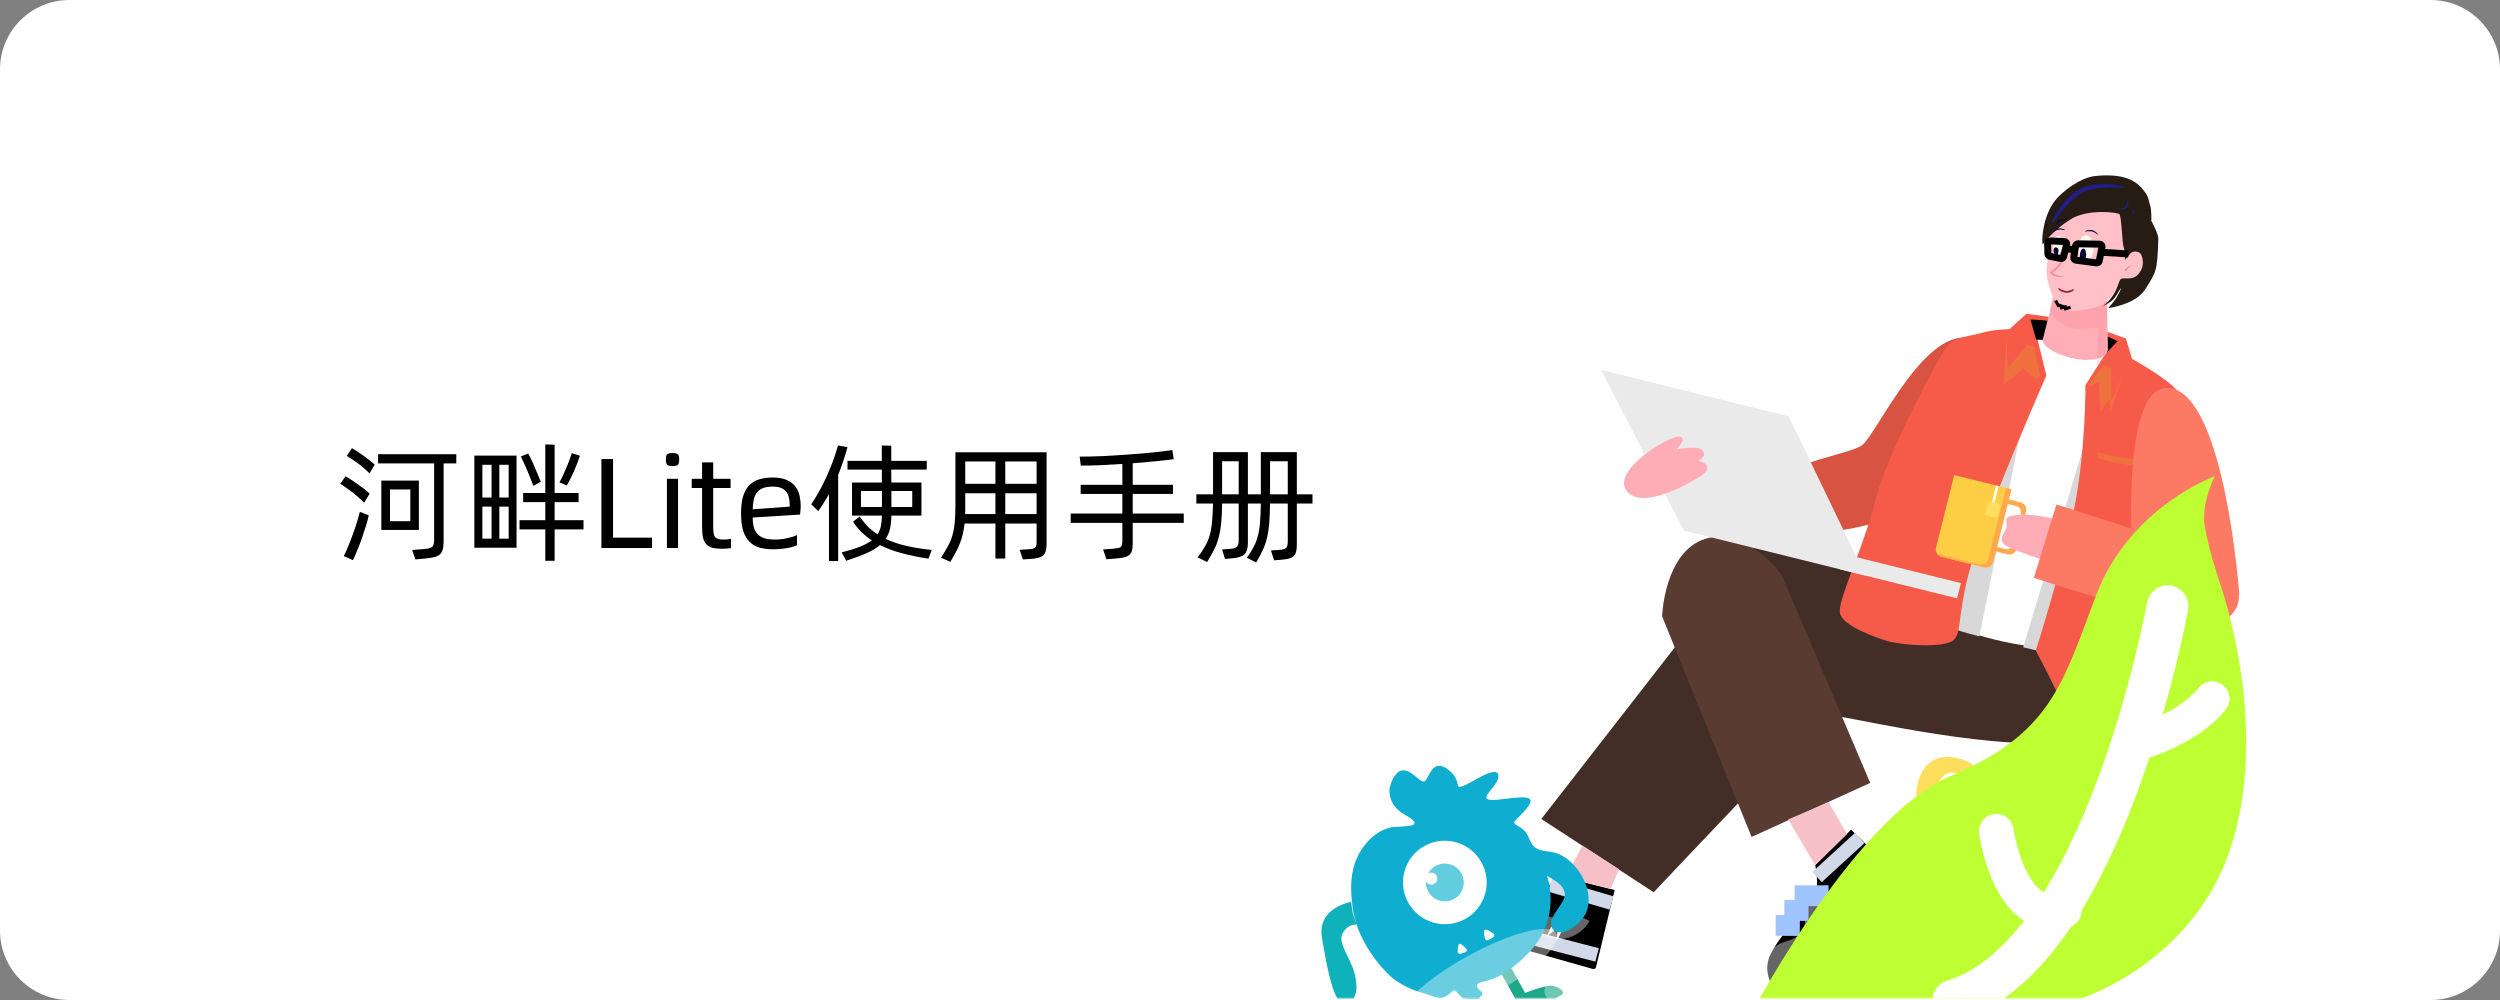 <svg width="360" height="144" viewBox="0 0 360 144" fill="none" xmlns="http://www.w3.org/2000/svg">
<rect x="0" y="0" width="360" height="144" fill="#808080" stroke="none"/>
<path d="M350 0H10C4.477 0 0 4.477 0 10V134C0 139.523 4.477 144 10 144H350C355.523 144 360 139.523 360 134V10C360 4.477 355.523 0 350 0Z" fill="white"/>
<mask id="mask0_0_1" style="mask-type:alpha" maskUnits="userSpaceOnUse" x="0" y="0" width="360" height="144">
<path d="M350 0H10C4.477 0 0 4.477 0 10V134C0 139.523 4.477 144 10 144H350C355.523 144 360 139.523 360 134V10C360 4.477 355.523 0 350 0Z" fill="white"/>
</mask>
<g mask="url(#mask0_0_1)">
<path d="M50.678 64.535C50.902 64.658 51.163 64.818 51.461 65.015C51.76 65.212 52.064 65.421 52.375 65.643C52.686 65.864 52.978 66.086 53.251 66.307C53.537 66.529 53.773 66.726 53.96 66.898L53.214 68.172C53.028 67.975 52.791 67.753 52.505 67.507C52.232 67.261 51.94 67.021 51.629 66.787C51.318 66.553 51.014 66.338 50.715 66.141C50.417 65.944 50.156 65.784 49.932 65.661L50.678 64.535ZM65.707 66.732H63.88V77.991C63.88 78.459 63.836 78.84 63.749 79.136C63.674 79.431 63.538 79.665 63.339 79.837C63.14 80.022 62.866 80.151 62.518 80.225C62.183 80.311 61.754 80.379 61.232 80.428L59.815 80.557L59.349 79.191L60.877 79.08C61.213 79.056 61.487 79.019 61.698 78.97C61.922 78.933 62.09 78.865 62.201 78.767C62.326 78.668 62.406 78.533 62.444 78.361C62.493 78.176 62.518 77.924 62.518 77.604V66.732H54.445V65.403H65.707V66.732ZM49.764 68.578C50.001 68.713 50.274 68.885 50.585 69.094C50.908 69.304 51.231 69.525 51.554 69.759C51.878 69.981 52.188 70.208 52.487 70.442C52.785 70.676 53.034 70.891 53.233 71.088L52.431 72.398C52.219 72.165 51.965 71.919 51.666 71.66C51.38 71.402 51.076 71.15 50.753 70.903C50.442 70.657 50.131 70.43 49.82 70.22C49.51 69.999 49.236 69.814 49 69.667L49.764 68.578ZM60.318 76.312H54.911V69.205H60.318V76.312ZM59.087 70.479H56.16V75.056H59.087V70.479ZM52.599 74.004L53.102 74.207C53.015 74.638 52.878 75.149 52.692 75.739C52.518 76.318 52.325 76.908 52.114 77.511C51.903 78.114 51.679 78.693 51.443 79.246C51.219 79.812 51.014 80.286 50.827 80.668L49.503 80.077C49.69 79.72 49.895 79.265 50.119 78.711C50.355 78.157 50.579 77.585 50.79 76.995C51.014 76.392 51.213 75.801 51.387 75.223C51.573 74.632 51.716 74.127 51.816 73.709L52.599 74.004Z" fill="black"/>
<path d="M84.024 76.238H79.866V80.76H78.523V76.238H74.813V74.909H78.523V72.306H75.335V70.996H78.523V64L79.866 64.037V70.996H83.316V72.306H79.866V74.909H84.024V76.238ZM83.502 65.624C83.415 65.907 83.297 66.246 83.148 66.639C82.999 67.033 82.837 67.433 82.663 67.839C82.489 68.233 82.309 68.615 82.122 68.984C81.936 69.353 81.768 69.66 81.619 69.907L80.556 69.464C80.693 69.23 80.848 68.928 81.022 68.559C81.196 68.19 81.364 67.808 81.525 67.415C81.7 67.021 81.855 66.633 81.992 66.252C82.141 65.87 82.259 65.538 82.346 65.255L83.502 65.624ZM76.79 69.962C76.69 69.654 76.559 69.304 76.398 68.91C76.249 68.516 76.087 68.122 75.913 67.729C75.751 67.323 75.584 66.947 75.41 66.603C75.248 66.246 75.111 65.957 74.999 65.735L76.062 65.292C76.187 65.514 76.329 65.803 76.491 66.16C76.665 66.504 76.833 66.873 76.995 67.267C77.169 67.649 77.33 68.03 77.479 68.412C77.641 68.781 77.772 69.101 77.871 69.371L76.79 69.962ZM68.306 65.606H74.384V78.877H68.306V65.606ZM69.462 66.935V71.642H70.785V66.935H69.462ZM73.247 66.935H71.904V71.642H73.247V66.935ZM69.462 77.567H70.785V72.952H69.462V77.567ZM73.247 77.567V72.952H71.904V77.567H73.247Z" fill="black"/>
<path d="M93.895 77.419V78.914H86.604V66.104H88.282V77.419H93.895Z" fill="black"/>
<path d="M96.856 67.119C96.496 67.119 96.241 67.064 96.092 66.953C95.955 66.843 95.887 66.584 95.887 66.178C95.887 65.76 95.955 65.501 96.092 65.403C96.241 65.292 96.496 65.237 96.856 65.237C97.192 65.237 97.434 65.292 97.584 65.403C97.733 65.501 97.807 65.76 97.807 66.178C97.807 66.584 97.733 66.843 97.584 66.953C97.434 67.064 97.192 67.119 96.856 67.119ZM96.036 68.947H97.64V78.914H96.036V68.947Z" fill="black"/>
<path d="M104.158 77.696C104.382 77.696 104.574 77.69 104.736 77.677C104.91 77.653 105.084 77.622 105.258 77.585V78.933C105.059 78.957 104.873 78.976 104.699 78.988C104.525 79.013 104.332 79.025 104.121 79.025C103.561 79.025 103.089 78.988 102.703 78.914C102.331 78.828 102.02 78.668 101.771 78.434C101.535 78.201 101.361 77.881 101.249 77.475C101.15 77.056 101.1 76.521 101.1 75.869V70.276H99.608V68.947H101.1V66.584H102.703V68.947H105.202V70.276H102.703V75.776C102.703 76.17 102.722 76.49 102.759 76.736C102.797 76.982 102.865 77.179 102.964 77.327C103.076 77.462 103.226 77.561 103.412 77.622C103.598 77.671 103.847 77.696 104.158 77.696Z" fill="black"/>
<path d="M115.306 72.934C115.306 73.069 115.294 73.241 115.269 73.451C115.257 73.647 115.238 73.863 115.213 74.097L108.389 74.521C108.389 75.063 108.445 75.536 108.557 75.942C108.669 76.336 108.849 76.662 109.097 76.921C109.346 77.179 109.675 77.376 110.086 77.511C110.496 77.635 111.005 77.696 111.615 77.696C112.174 77.696 112.74 77.635 113.311 77.511C113.896 77.388 114.38 77.234 114.766 77.05V78.508C114.617 78.582 114.424 78.656 114.188 78.73C113.952 78.803 113.684 78.865 113.386 78.914C113.088 78.976 112.764 79.019 112.416 79.043C112.081 79.08 111.733 79.099 111.372 79.099C110.626 79.099 109.961 79.019 109.377 78.859C108.805 78.687 108.32 78.403 107.923 78.01C107.525 77.604 107.22 77.075 107.009 76.422C106.81 75.758 106.711 74.927 106.711 73.93C106.711 72.934 106.81 72.109 107.009 71.457C107.22 70.793 107.519 70.263 107.904 69.87C108.302 69.464 108.78 69.181 109.34 69.021C109.912 68.848 110.558 68.762 111.279 68.762C112.137 68.762 112.827 68.891 113.349 69.15C113.883 69.396 114.293 69.722 114.579 70.128C114.865 70.522 115.058 70.971 115.157 71.476C115.257 71.968 115.306 72.454 115.306 72.934ZM113.722 72.952C113.722 72.571 113.697 72.208 113.647 71.863C113.597 71.506 113.485 71.199 113.311 70.94C113.15 70.67 112.907 70.46 112.584 70.313C112.261 70.153 111.826 70.073 111.279 70.073C110.695 70.073 110.216 70.147 109.843 70.294C109.483 70.442 109.197 70.657 108.986 70.94C108.774 71.223 108.625 71.568 108.538 71.974C108.451 72.38 108.401 72.835 108.389 73.34L113.722 72.952Z" fill="black"/>
<path d="M122.04 64.388C121.841 65.126 121.63 65.821 121.406 66.473C121.182 67.126 120.946 67.766 120.698 68.393V80.797H119.374V71.143C119.137 71.574 118.889 71.992 118.628 72.398C118.379 72.805 118.112 73.204 117.826 73.598L116.819 72.62C117.167 72.115 117.521 71.537 117.882 70.885C118.255 70.233 118.609 69.544 118.945 68.818C119.28 68.079 119.597 67.316 119.896 66.529C120.194 65.741 120.455 64.948 120.679 64.148L122.04 64.388ZM133.694 80.446C132.314 80.237 131.046 79.979 129.89 79.671C128.734 79.363 127.677 78.97 126.72 78.49C126.223 78.92 125.577 79.308 124.781 79.653C123.998 80.009 123.022 80.372 121.854 80.742L121.201 79.542C122.258 79.271 123.134 79 123.83 78.73C124.539 78.447 125.11 78.139 125.545 77.807C124.999 77.45 124.501 77.056 124.054 76.625C123.606 76.182 123.202 75.684 122.842 75.13L123.793 74.374C124.141 74.89 124.52 75.364 124.93 75.795C125.353 76.213 125.831 76.595 126.366 76.939C126.602 76.582 126.764 76.182 126.851 75.739C126.938 75.296 126.987 74.798 127 74.244H122.693V69.482H127C127 69.162 126.994 68.848 126.981 68.541C126.981 68.233 126.981 67.925 126.981 67.618H122.04V66.363H126.981V64.148L128.342 64.185V66.363H133.451V67.618H128.342C128.342 67.925 128.342 68.233 128.342 68.541C128.355 68.848 128.361 69.162 128.361 69.482H132.687V74.244H128.361C128.349 74.97 128.28 75.604 128.156 76.145C128.032 76.687 127.826 77.173 127.541 77.604C128.373 77.998 129.331 78.324 130.412 78.582C131.494 78.84 132.749 79.043 134.179 79.191L133.694 80.446ZM123.979 73.008H127V70.7H123.979V73.008ZM128.361 70.7V73.008H131.363V70.7H128.361Z" fill="black"/>
<path d="M150.706 65.126V78.416C150.706 78.81 150.662 79.136 150.575 79.394C150.501 79.653 150.37 79.856 150.184 80.003C150.01 80.151 149.774 80.262 149.475 80.335C149.189 80.409 148.841 80.459 148.431 80.483L147.294 80.557L146.827 79.173L147.965 79.099C148.251 79.087 148.481 79.062 148.655 79.025C148.829 78.988 148.959 78.933 149.046 78.859C149.146 78.773 149.208 78.662 149.233 78.527C149.258 78.379 149.27 78.188 149.27 77.954V75.389H144.758V80.428H143.341V75.389H138.903C138.841 75.93 138.754 76.435 138.642 76.902C138.542 77.358 138.406 77.801 138.232 78.231C138.07 78.662 137.871 79.093 137.635 79.523C137.411 79.966 137.144 80.428 136.833 80.908L135.509 80.299C135.92 79.671 136.255 79.111 136.516 78.619C136.79 78.127 137.001 77.61 137.15 77.068C137.312 76.515 137.424 75.893 137.486 75.204C137.548 74.503 137.579 73.641 137.579 72.62V65.126H150.706ZM138.996 66.455V69.667H143.341V66.455H138.996ZM149.27 66.455H144.758V69.667H149.27V66.455ZM143.341 74.023V71.033H138.996V73.118C138.996 73.278 138.996 73.432 138.996 73.58C138.996 73.728 138.99 73.875 138.978 74.023H143.341ZM149.27 74.023V71.033H144.758V74.023H149.27Z" fill="black"/>
<path d="M170.459 75.296H163.112V78.268C163.112 78.699 163.075 79.043 163.001 79.302C162.926 79.56 162.795 79.763 162.609 79.911C162.423 80.071 162.168 80.188 161.844 80.262C161.534 80.335 161.136 80.391 160.651 80.428L159.327 80.538L158.842 79.117L160.185 79.025C160.496 79 160.744 78.97 160.931 78.933C161.117 78.908 161.26 78.859 161.36 78.785C161.459 78.699 161.528 78.582 161.565 78.434C161.602 78.274 161.621 78.059 161.621 77.788V75.296H154.181V73.949H161.621V71.125H155.617V69.814H161.621V66.806C160.527 66.879 159.464 66.941 158.432 66.99C157.401 67.027 156.468 67.046 155.635 67.046L155.468 65.754C156.462 65.754 157.562 65.729 158.768 65.68C159.986 65.618 161.198 65.544 162.404 65.458C163.622 65.372 164.791 65.274 165.909 65.163C167.028 65.052 167.998 64.935 168.818 64.812L169.023 66.123C168.203 66.233 167.283 66.338 166.264 66.436C165.257 66.535 164.206 66.627 163.112 66.713V69.814H168.911V71.125H163.112V73.949H170.459V75.296Z" fill="black"/>
<path d="M189 72.509H186.744V78.471C186.744 78.877 186.707 79.21 186.632 79.468C186.57 79.726 186.452 79.936 186.278 80.096C186.104 80.255 185.861 80.372 185.55 80.446C185.252 80.52 184.867 80.576 184.394 80.612L183.462 80.686L183.015 79.265L184.115 79.191C184.401 79.179 184.631 79.148 184.805 79.099C184.979 79.05 185.109 78.982 185.196 78.896C185.296 78.797 185.358 78.674 185.383 78.527C185.42 78.367 185.439 78.17 185.439 77.936V72.509H182.884C182.872 73.604 182.834 74.546 182.772 75.333C182.71 76.109 182.604 76.81 182.455 77.438C182.306 78.065 182.101 78.656 181.84 79.21C181.591 79.763 181.274 80.36 180.889 81L179.546 80.317C179.957 79.739 180.292 79.203 180.553 78.711C180.814 78.207 181.013 77.671 181.15 77.105C181.299 76.527 181.399 75.875 181.448 75.149C181.511 74.423 181.548 73.543 181.56 72.509H179.696V78.176C179.696 78.57 179.652 78.902 179.565 79.173C179.491 79.443 179.36 79.665 179.174 79.837C178.987 80.009 178.739 80.139 178.428 80.225C178.129 80.323 177.75 80.385 177.29 80.409L176.395 80.483L175.985 79.117L177.029 79.043C177.564 79.019 177.918 78.92 178.092 78.748C178.279 78.576 178.372 78.274 178.372 77.844V72.509H175.985C175.973 73.604 175.929 74.54 175.855 75.315C175.78 76.09 175.656 76.791 175.482 77.419C175.32 78.034 175.103 78.613 174.829 79.154C174.568 79.696 174.232 80.286 173.822 80.926L172.461 80.262C172.896 79.696 173.25 79.166 173.524 78.674C173.81 78.182 174.034 77.653 174.195 77.087C174.357 76.521 174.469 75.875 174.531 75.149C174.605 74.423 174.655 73.543 174.68 72.509H172.275V71.18H174.68V71.143V65.108H179.696V71.18H181.56V71.143V65.108H186.744V71.18H189V72.509ZM178.372 71.18V66.418H175.985V71.18H178.372ZM185.439 71.18V66.418H182.884V71.18H185.439Z" fill="black"/>
<g clip-path="url(#clip0_0_1)">
<path d="M266.558 119.469L261.394 124.582C261.394 124.582 261.804 126.452 261.584 127.993C261.364 129.534 255.961 134.809 254.784 137.805C253.831 140.232 255.416 142.526 256.052 143.31C256.183 143.472 256.422 143.48 256.574 143.338L273.889 127.193C273.899 127.184 273.907 127.175 273.916 127.165C273.924 127.156 273.932 127.146 273.939 127.135C273.947 127.125 273.954 127.114 273.96 127.103C273.966 127.092 273.972 127.081 273.977 127.07C273.982 127.058 273.987 127.046 273.99 127.034C273.994 127.022 273.998 127.01 274 126.998C274.003 126.985 274.005 126.973 274.007 126.96C274.008 126.948 274.009 126.935 274.009 126.922C274.009 126.91 274.009 126.897 274.008 126.884C274.006 126.872 274.005 126.859 274.002 126.847C274 126.834 273.997 126.822 273.993 126.81C273.99 126.798 273.985 126.786 273.981 126.774C273.976 126.763 273.97 126.751 273.964 126.74C273.958 126.729 273.952 126.718 273.945 126.708C273.938 126.697 273.93 126.687 273.922 126.677C273.914 126.667 273.905 126.658 273.896 126.649L266.558 119.469Z" fill="black"/>
<path d="M267.794 120.674L261.657 126.295" stroke="#D1D8E7" stroke-width="2"/>
<path d="M272.637 125.753L255.397 142.546" stroke="#D1D8E7" stroke-width="2"/>
<path d="M267.19 125.039C267.19 125.039 268.395 126.924 266.638 128.93C264.88 130.937 262.876 130.026 261.822 131.168C260.768 132.31 262.205 133.161 260.397 135.297C258.589 137.434 257.003 136.512 255.907 138.156C254.811 139.799 256.287 141.558 256.287 141.558" stroke="white" stroke-opacity="0.397" stroke-width="3"/>
<path d="M263.311 128.981C263.311 128.981 258.433 128.996 258.433 128.996" stroke="#A0C4FF" stroke-width="3"/>
<path d="M260.424 131.11L256.944 131.088" stroke="#A0C4FF" stroke-width="3"/>
<path d="M259.175 133.275L255.696 133.253" stroke="#A0C4FF" stroke-width="3"/>
<path d="M232.513 128.159L224.688 126.197C224.688 126.197 223.136 127.656 221.54 128.329C219.943 129.003 211.827 126.908 208.295 127.508C205.399 128.001 204.116 130.879 203.748 131.898C203.678 132.093 203.793 132.301 203.994 132.358L229.361 139.532C229.373 139.535 229.385 139.538 229.398 139.54C229.41 139.542 229.423 139.544 229.435 139.545C229.448 139.546 229.461 139.546 229.473 139.546C229.486 139.545 229.499 139.544 229.511 139.543C229.524 139.541 229.536 139.539 229.549 139.536C229.561 139.533 229.573 139.53 229.585 139.526C229.597 139.522 229.609 139.517 229.621 139.512C229.632 139.506 229.644 139.501 229.655 139.494C229.666 139.488 229.676 139.481 229.686 139.473C229.697 139.466 229.707 139.458 229.716 139.45C229.726 139.441 229.735 139.432 229.743 139.423C229.752 139.413 229.76 139.404 229.767 139.394C229.775 139.383 229.782 139.373 229.788 139.362C229.795 139.351 229.801 139.34 229.806 139.329C229.812 139.317 229.817 139.305 229.821 139.293C229.825 139.281 229.829 139.269 229.831 139.257L232.513 128.159Z" fill="black"/>
<path d="M232.062 130.027L223.197 127.434" stroke="#D1D8E7" stroke-width="2"/>
<path d="M229.982 137.508L204.119 130.799" stroke="#D1D8E7" stroke-width="2"/>
<path d="M227.553 131.942C227.553 131.942 226.44 134.161 223.523 133.646C220.606 133.13 220.333 130.712 218.641 130.368C216.95 130.023 216.957 131.871 213.887 131.382C210.817 130.893 210.793 128.865 208.599 128.768C206.405 128.671 205.568 131.074 205.568 131.074" stroke="white" stroke-opacity="0.397" stroke-width="3"/>
<path d="M221.577 130.531C221.577 130.531 218.778 125.918 218.778 125.918" stroke="#A0C4FF" stroke-width="3"/>
<path d="M217.897 129.011L215.931 125.702" stroke="#A0C4FF" stroke-width="3"/>
<path d="M215.118 129.065L213.152 125.756" stroke="#A0C4FF" stroke-width="3"/>
<path d="M308.689 90.454C308.689 90.454 309.349 105.603 297.252 106.852C285.154 108.101 263.981 102.577 262.893 102.952C261.805 103.327 238.136 128.488 238.136 128.488L221.95 117.933L253.44 77.444L308.689 90.454Z" fill="#432E27"/>
<path d="M252.228 120.518L239.344 88.753C239.344 88.753 239.632 79.46 245.566 77.589C251.501 75.717 256.561 82.788 256.561 82.788L269.309 112.74L252.228 120.518Z" fill="#593B31"/>
<path d="M286.031 67.042L293.531 68.901C293.555 68.907 293.578 68.914 293.601 68.922C293.625 68.93 293.647 68.94 293.67 68.95C293.692 68.961 293.714 68.972 293.735 68.985C293.756 68.997 293.777 69.011 293.797 69.026C293.816 69.04 293.835 69.056 293.854 69.072C293.872 69.089 293.889 69.106 293.906 69.124C293.923 69.143 293.938 69.162 293.953 69.181C293.968 69.201 293.981 69.222 293.994 69.243C294.007 69.264 294.018 69.286 294.029 69.308C294.04 69.33 294.049 69.353 294.057 69.376C294.066 69.399 294.073 69.423 294.079 69.447C294.085 69.471 294.09 69.495 294.093 69.519C294.097 69.543 294.099 69.568 294.101 69.593C294.102 69.617 294.102 69.642 294.101 69.666C294.099 69.691 294.097 69.716 294.093 69.74C294.09 69.764 294.085 69.788 294.079 69.812L290.597 83.695C290.591 83.719 290.584 83.742 290.576 83.766C290.568 83.789 290.558 83.811 290.548 83.834C290.537 83.856 290.525 83.878 290.513 83.899C290.5 83.92 290.486 83.941 290.472 83.96C290.457 83.98 290.441 83.999 290.425 84.018C290.408 84.036 290.391 84.053 290.372 84.07C290.354 84.087 290.335 84.102 290.315 84.117C290.295 84.132 290.275 84.145 290.254 84.158C290.232 84.171 290.211 84.183 290.188 84.193C290.166 84.204 290.143 84.213 290.12 84.222C290.097 84.23 290.073 84.237 290.049 84.243C290.025 84.249 290.001 84.254 289.977 84.258C289.952 84.261 289.928 84.264 289.903 84.265C289.878 84.266 289.854 84.266 289.829 84.265C289.804 84.264 289.78 84.262 289.755 84.258C289.731 84.255 289.707 84.25 289.683 84.244L282.183 82.385C282.159 82.379 282.135 82.372 282.112 82.364C282.089 82.355 282.066 82.346 282.044 82.335C282.021 82.325 282 82.313 281.978 82.301C281.957 82.288 281.937 82.275 281.917 82.26C281.897 82.245 281.878 82.23 281.86 82.213C281.841 82.197 281.824 82.179 281.807 82.161C281.791 82.143 281.775 82.124 281.76 82.104C281.746 82.084 281.732 82.064 281.719 82.043C281.707 82.022 281.695 82 281.684 81.978C281.674 81.955 281.664 81.933 281.656 81.909C281.648 81.886 281.641 81.863 281.635 81.839C281.629 81.815 281.624 81.791 281.62 81.766C281.617 81.742 281.614 81.718 281.613 81.693C281.612 81.668 281.612 81.644 281.613 81.619C281.614 81.594 281.617 81.57 281.62 81.546C281.624 81.521 281.629 81.497 281.635 81.473L285.116 67.591C285.122 67.567 285.129 67.543 285.138 67.52C285.146 67.497 285.155 67.474 285.166 67.452C285.176 67.43 285.188 67.408 285.201 67.387C285.213 67.365 285.227 67.345 285.242 67.325C285.257 67.305 285.272 67.286 285.289 67.268C285.305 67.25 285.323 67.232 285.341 67.216C285.359 67.199 285.379 67.183 285.398 67.169C285.418 67.154 285.439 67.14 285.46 67.127C285.481 67.115 285.503 67.103 285.525 67.092C285.547 67.082 285.57 67.072 285.594 67.064C285.617 67.056 285.64 67.049 285.664 67.042C285.688 67.036 285.712 67.032 285.737 67.028C285.761 67.024 285.786 67.022 285.811 67.02C285.835 67.019 285.86 67.019 285.885 67.02C285.909 67.022 285.934 67.024 285.958 67.027C285.983 67.031 286.007 67.036 286.031 67.042Z" fill="#F8E71C"/>
<path d="M291.896 47.062C291.896 47.062 294.912 48.389 297.995 49.154C301.078 49.918 304.079 50.082 304.079 50.082L302.853 83.635L299.075 93.203C299.075 93.203 294.627 93.933 287.225 92.098C279.823 90.264 272.842 86.7 272.842 86.7L291.896 47.062Z" fill="white"/>
<path d="M285.037 91.634L291.066 61.691L280.43 89.831C280.43 89.831 280.121 90.008 281.254 90.501C282.388 90.995 285.037 91.634 285.037 91.634Z" fill="#D8D8D8"/>
<path d="M291.343 93.21L300.146 63.956L296.262 93.771C296.262 93.771 296.451 94.072 295.217 93.978C293.984 93.884 291.343 93.21 291.343 93.21Z" fill="#D8D8D8"/>
<path d="M272.216 74.515C272.216 74.515 259.299 79.701 255.113 73.47C250.927 67.239 265.906 65.837 268.155 64.094C270.404 62.352 277.791 45.477 284.859 49.118C291.926 52.76 272.216 74.515 272.216 74.515Z" fill="#D85342"/>
<path d="M303.308 50.759L300.305 55.462C300.305 55.462 300.361 64.665 298.73 72.991C297.098 81.317 293.153 93.673 293.153 93.673C293.153 93.673 295.06 97.282 295.781 98.842C298.152 103.965 307.761 105.108 307.949 105.081C309.94 104.794 310.848 99.763 313.349 92.641C315.85 85.519 315.94 87.683 316.008 77.274C316.077 66.865 314.858 58.131 313.588 56.37C312.318 54.609 307.013 51.677 307.013 51.677L306.126 48.74C306.126 48.74 301.333 46.959 298.84 46.341C296.347 45.723 291.81 45.192 291.81 45.192L289.336 47.416C289.336 47.416 287.317 47.38 285.376 47.931C283.434 48.483 281.559 48.431 280.304 49.981C279.049 51.531 271.702 65.439 270.006 72.199C268.311 78.959 264.75 86.108 264.929 88.154C265.109 90.201 270.816 92.02 271.787 92.309C273.852 92.924 279.896 93.339 281.277 92.206C282.659 91.072 281.681 87.856 284.371 79.643C287.061 71.43 294.677 54.067 294.677 54.067L293.29 48.396C293.29 48.396 296.22 50.639 297.917 51.04C299.615 51.44 303.308 50.759 303.308 50.759Z" fill="#F55B48"/>
<path d="M268.614 82.888L242.467 76.406L230.542 53.252L257.57 59.952L268.614 82.888Z" fill="#EBEAEA"/>
<path d="M234.13 70.51C232.283 67.562 240.384 62.762 241.769 62.872C243.154 62.981 241.422 64.715 241.422 64.715C241.422 64.715 244.672 64.024 245.244 64.938C245.816 65.851 244.487 66.312 244.487 66.312C244.487 66.312 247.407 67 244.8 68.626C242.193 70.251 235.976 73.459 234.13 70.51Z" fill="#FEACB6"/>
<path d="M297.778 49.414C295.601 48.874 293.21 48.916 293.21 48.916L292.387 46.013C292.387 46.013 295.36 46.031 298.822 46.889C302.283 47.748 304.917 49.121 304.917 49.121L303.284 50.899C303.284 50.899 300.927 50.238 299.927 49.97C299.136 49.758 298.419 49.573 297.778 49.414Z" fill="black"/>
<path d="M288.951 48.655L289.093 53.111L291.847 49.681L292.883 49.937L293.821 54.283L293.124 54.572L291.362 53.092L288.512 55.429L288.951 48.655Z" fill="#EE713E"/>
<path d="M305.808 53.763L303.917 59.254L303.713 57.512L302.473 59.228L302.239 55.098L300.659 55.633L302.862 52.614L303.978 52.89L304.072 57.648L305.808 53.763Z" fill="#EE713E"/>
<path d="M301.986 65.046C301.986 65.046 303.67 65.634 305.426 65.899C307.181 66.164 308.539 66.035 308.539 66.035L308.283 67.056C308.283 67.056 306.599 66.991 305.212 66.752C303.824 66.513 302.231 66.012 302.231 66.012L301.986 65.046Z" fill="#EE713E"/>
<path d="M307.273 83.745L322.463 85.642C322.463 85.642 320.425 57.204 312.568 55.887C304.71 54.569 307.273 83.745 307.273 83.745Z" fill="#FC7964"/>
<path fill-rule="evenodd" clip-rule="evenodd" d="M287.234 71.413L290.955 72.335L290.955 72.335L290.956 72.336C291.544 72.482 291.902 73.076 291.754 73.664L290.408 79.027L290.408 79.028C290.26 79.615 289.663 79.973 289.075 79.826L285.354 78.905L285.353 78.904C284.765 78.759 284.407 78.164 284.554 77.577L285.9 72.213C286.048 71.626 286.645 71.268 287.234 71.413ZM288.785 79.065C289.271 79.186 289.765 78.89 289.887 78.404L290.999 73.971C291.121 73.486 290.825 72.994 290.339 72.874L287.262 72.111C286.776 71.991 286.283 72.287 286.161 72.773L285.049 77.205L285.048 77.206C284.927 77.691 285.222 78.182 285.708 78.303L288.785 79.065Z" fill="#FFA94C"/>
<path d="M289.639 70.454L287.016 80.906L287.016 80.907C286.869 81.49 286.272 81.845 285.681 81.699C285.681 81.699 285.681 81.699 285.681 81.699L279.589 80.189C278.998 80.043 278.638 79.451 278.785 78.868C278.785 78.868 278.785 78.868 278.785 78.868L281.408 68.415L289.639 70.454L289.639 70.454Z" fill="#FDCD44"/>
<path d="M288.871 70.264L286.308 80.478L286.308 80.478C286.162 81.061 285.562 81.415 284.969 81.268C284.969 81.268 284.969 81.268 284.969 81.268L278.946 79.776L278.946 79.776C279.097 79.977 279.313 80.12 279.558 80.182L285.677 81.698C286.27 81.844 286.87 81.49 287.016 80.907C287.016 80.907 287.016 80.907 287.016 80.907L289.639 70.454L288.871 70.264L288.871 70.264Z" fill="#FFA94C"/>
<path d="M286.3 72.153L288.129 72.606L287.625 74.616L285.796 74.163L286.3 72.153Z" fill="#FFDE5D"/>
<path d="M287.442 69.916L287.807 70.007L287.213 72.381L286.847 72.29L287.442 69.916Z" fill="white"/>
<path d="M297.698 81.774C297.698 81.774 290.192 79.449 288.861 78.558C287.53 77.668 288.711 76.831 288.941 75.915C289.171 74.999 287.85 74.193 291.382 74.134C294.914 74.075 299.21 75.744 299.21 75.744L297.698 81.774Z" fill="#FEACB6"/>
<path d="M317.196 79.819C310.136 76.945 296.124 72.653 296.124 72.653L292.877 83.207C292.877 83.207 314.305 90.274 318.888 89.656C323.471 89.038 324.256 82.694 317.196 79.819Z" fill="#FC7964"/>
<path d="M296.311 40.341C296.311 40.341 294.384 48.074 294.173 48.834C293.962 49.593 295.412 50.843 298.254 51.545C301.095 52.247 303.48 51.565 303.525 50.368C303.571 49.172 303.328 40.438 303.328 40.438L296.311 40.341Z" fill="#FFAEB7"/>
<path d="M296.26 40.702C296.26 40.702 294.917 43.922 295.244 44.738C295.677 45.82 297.06 46.884 298.435 47.223C299.96 47.6 302.288 46.881 302.215 47.477C301.901 51.286 301.849 53.164 302.206 52.828C302.824 52.244 303.162 51.591 303.182 51.109C303.23 49.929 303.444 40.787 303.444 40.787L296.26 40.702Z" fill="#FD6E80" fill-opacity="0.18"/>
<path d="M306.222 36.239C306.222 36.239 307.075 35.936 308.035 36.336C308.447 36.508 309.391 37.319 308.275 39.173C307.678 40.165 305.282 40.281 305.282 40.281C305.282 40.281 304.335 43.713 301.542 44.333C298.749 44.954 296.488 45.34 295.486 42.395C295.034 41.067 294.692 40.286 294.708 38.86C294.717 37.971 294.979 37.081 295.109 36.25C295.232 35.46 295.224 34.718 295.239 34.238C295.295 32.44 295.506 32.722 295.515 31.03C295.524 29.339 299.089 28.105 300.397 28.214C301.705 28.323 304.857 28.769 305.836 31.396C306.816 34.023 306.222 36.239 306.222 36.239Z" fill="#FFC0C8"/>
<path d="M298.648 41.673C298.559 41.548 298.033 41.977 297.451 41.891C296.87 41.806 296.437 41.419 296.387 41.484C296.337 41.548 296.478 41.936 297.274 42.119C298.071 42.301 298.736 41.797 298.648 41.673Z" fill="#972332"/>
<path d="M305.989 37.427L306.885 36.381C306.885 36.381 307.496 35.999 308.135 36.422C308.41 36.604 308.843 37.813 308.349 38.835C307.362 40.877 305.575 39.614 305.254 40.355C305.054 40.817 304.851 41.46 304.644 41.873C303.755 43.656 302.404 44.33 302.64 44.143C302.673 44.117 303.943 43.676 304.537 42.852C304.983 42.234 305.289 41.537 305.411 41.515C305.458 41.507 305.172 42.218 304.741 42.902C304.269 43.653 303.532 44.391 303.594 44.379C304.912 44.141 307.796 43.538 309.015 41.51C310.426 39.164 310.666 39.224 310.799 34.403C310.819 33.657 309.787 31.791 309.787 31.791C309.787 31.791 309.856 30.206 309.602 29.516C309.347 28.825 309.531 28.337 308.367 27.037C307.204 25.736 305.231 24.96 301.596 25.359C299.689 25.569 296.78 27.571 295.65 29.264C293.954 31.804 293.985 35.344 294.172 35.155C294.571 34.749 295.729 33.092 298.205 31.556C300.681 30.02 305.115 30.579 305.231 30.874C305.536 31.653 305.583 34.942 305.806 35.566C306.029 36.191 305.989 37.427 305.989 37.427Z" fill="#261C13"/>
<path d="M306.409 28.433C306.329 28.414 306.466 29.249 306.109 29.725C305.752 30.201 305.159 29.94 305.138 30.033C305.116 30.125 305.994 30.269 306.268 29.903C306.542 29.538 306.49 28.451 306.409 28.433Z" fill="#1F1F8B"/>
<path d="M306.012 27.001C305.93 27.154 302.003 26.553 299.81 27.769C297.617 28.985 295.67 32.231 295.484 32.133C295.299 32.035 297.038 28.52 299.555 27.198C302.072 25.875 306.094 26.848 306.012 27.001Z" fill="#201D8D"/>
<path d="M300.305 37.689C299.729 37.682 299.276 36.775 299.299 35.736C299.322 34.697 299.808 33.861 300.383 33.868C300.959 33.875 301.479 34.817 301.456 35.856C301.433 36.895 300.88 37.697 300.305 37.689Z" fill="#FDFAE9"/>
<path d="M296.126 36.751C295.774 36.705 295.562 36.036 295.651 35.258C295.741 34.478 296.099 33.884 296.45 33.93C296.802 33.975 297.014 34.644 296.925 35.423C296.835 36.202 296.477 36.796 296.126 36.751Z" fill="#FDFAE9"/>
<path d="M299.926 37.7C299.677 37.718 299.488 37.308 299.503 36.783C299.518 36.258 299.732 35.818 299.981 35.8C300.23 35.782 300.419 36.193 300.404 36.717C300.389 37.242 300.175 37.682 299.926 37.7Z" fill="#03003A"/>
<path d="M302.082 33.763C302.2 33.715 301.653 33.236 301.288 33.144C300.924 33.052 300.252 33.2 300.243 33.3C300.234 33.4 300.734 33.203 301.271 33.338C301.807 33.473 301.963 33.811 302.082 33.763Z" fill="#090543"/>
<path d="M297.341 33.123C297.428 33.03 296.729 32.829 296.359 32.9C295.99 32.97 295.442 33.386 295.477 33.48C295.511 33.573 295.882 33.186 296.426 33.082C296.97 32.978 297.254 33.217 297.341 33.123Z" fill="#090543"/>
<path d="M297.236 31.587C297.214 31.529 296.716 31.523 296.474 31.671C296.232 31.819 296.077 32.224 296.143 32.285C296.208 32.345 296.241 32.097 296.561 31.901C296.881 31.706 297.258 31.646 297.236 31.587Z" fill="#090543"/>
<path d="M297.821 35.425C297.645 35.384 297.604 36.41 296.613 37.871C296.282 38.359 295.137 39.267 295.137 39.267C295.137 39.267 295.622 39.732 296.01 39.838C296.399 39.945 297.319 39.864 297.319 39.864C297.319 39.864 296.453 39.717 296.071 39.578C295.689 39.44 295.617 39.248 295.617 39.248C295.617 39.248 296.574 38.501 296.885 37.933C297.584 36.661 297.997 35.465 297.821 35.425Z" fill="#FD8D9D"/>
<path d="M300.942 42.827C299.674 42.536 298.884 41.273 299.179 40.006C299.474 38.739 300.74 37.948 302.009 38.239C303.277 38.53 304.067 39.792 303.772 41.059C303.478 42.326 302.211 43.118 300.942 42.827Z" fill="url(#paint0_radial_0_1)"/>
<path d="M306.154 38.985C306.154 38.985 306.368 38.669 306.476 38.576C306.817 38.283 307.042 38.222 307.042 38.222C307.042 38.222 306.84 38.192 306.423 38.452C306.279 38.542 305.91 38.929 305.91 38.929L306.154 38.985Z" fill="#FA7886"/>
<path d="M296.137 36.799C295.932 36.772 295.778 36.518 295.713 36.155C295.695 36.051 295.721 35.545 296.104 35.633C296.487 35.721 296.429 36.141 296.407 36.314C296.374 36.575 296.177 36.804 296.137 36.799Z" fill="#03003A"/>
<path d="M307.075 29.999C307.032 30 307.244 30.323 307.18 30.572C307.117 30.822 306.776 30.95 306.832 30.948C306.887 30.946 307.316 30.784 307.371 30.565C307.427 30.347 307.117 29.997 307.075 29.999Z" fill="#201D8D"/>
<path d="M302.317 35.159L299.26 35.11C299.249 35.11 299.237 35.11 299.226 35.111C299.215 35.112 299.204 35.113 299.192 35.115C299.181 35.117 299.17 35.119 299.159 35.122C299.148 35.125 299.138 35.128 299.127 35.132C299.116 35.136 299.106 35.14 299.096 35.145C299.085 35.149 299.075 35.154 299.066 35.16C299.056 35.166 299.046 35.172 299.037 35.178C299.028 35.185 299.019 35.191 299.01 35.199C299.002 35.206 298.993 35.214 298.985 35.221C298.977 35.23 298.97 35.238 298.963 35.246C298.955 35.255 298.949 35.264 298.942 35.273C298.936 35.283 298.93 35.292 298.924 35.302C298.919 35.312 298.914 35.322 298.909 35.332C298.904 35.342 298.9 35.353 298.896 35.363C298.893 35.374 298.889 35.385 298.887 35.395C298.884 35.406 298.882 35.417 298.88 35.428L298.626 37.037C298.624 37.05 298.623 37.062 298.622 37.075C298.622 37.087 298.621 37.099 298.622 37.112C298.623 37.124 298.624 37.137 298.626 37.149C298.627 37.161 298.63 37.174 298.633 37.186C298.636 37.198 298.639 37.21 298.643 37.222C298.648 37.233 298.652 37.245 298.658 37.256C298.663 37.267 298.669 37.278 298.675 37.289C298.682 37.3 298.689 37.31 298.696 37.32C298.704 37.33 298.712 37.34 298.72 37.349C298.729 37.358 298.738 37.367 298.747 37.375C298.756 37.383 298.766 37.391 298.776 37.398C298.786 37.406 298.797 37.413 298.807 37.419C298.818 37.425 298.829 37.431 298.841 37.436C298.852 37.441 298.864 37.446 298.876 37.45C298.887 37.454 298.899 37.458 298.912 37.461C298.924 37.464 298.936 37.466 298.948 37.467L301.878 37.855C301.89 37.857 301.902 37.858 301.914 37.858C301.925 37.859 301.937 37.859 301.949 37.858C301.961 37.858 301.973 37.856 301.985 37.855C301.996 37.853 302.008 37.85 302.02 37.847C302.031 37.845 302.043 37.841 302.054 37.837C302.065 37.833 302.076 37.829 302.087 37.824C302.098 37.819 302.108 37.813 302.119 37.807C302.129 37.801 302.139 37.795 302.149 37.788C302.158 37.781 302.168 37.774 302.177 37.766C302.185 37.758 302.194 37.75 302.202 37.741C302.21 37.733 302.218 37.724 302.226 37.714C302.233 37.705 302.24 37.695 302.246 37.685C302.253 37.675 302.259 37.665 302.264 37.654C302.27 37.644 302.275 37.633 302.279 37.622C302.283 37.611 302.287 37.6 302.291 37.589C302.294 37.577 302.297 37.566 302.299 37.554L302.681 35.606C302.683 35.593 302.685 35.579 302.686 35.565C302.688 35.552 302.688 35.538 302.688 35.525C302.687 35.511 302.686 35.497 302.684 35.484C302.682 35.47 302.68 35.457 302.677 35.443C302.673 35.43 302.669 35.417 302.665 35.404C302.66 35.392 302.654 35.379 302.648 35.367C302.642 35.355 302.635 35.343 302.628 35.331C302.62 35.32 302.612 35.309 302.604 35.298C302.595 35.287 302.586 35.277 302.576 35.268C302.567 35.258 302.556 35.249 302.546 35.24C302.535 35.232 302.524 35.224 302.512 35.217C302.5 35.209 302.488 35.203 302.476 35.197C302.464 35.191 302.451 35.186 302.438 35.181C302.425 35.176 302.412 35.172 302.399 35.169C302.385 35.166 302.372 35.164 302.358 35.162C302.345 35.16 302.331 35.159 302.317 35.159Z" stroke="black"/>
<path d="M297.242 34.777L295.251 34.697C295.238 34.697 295.225 34.697 295.212 34.697C295.199 34.698 295.187 34.7 295.174 34.702C295.161 34.704 295.149 34.707 295.136 34.71C295.124 34.714 295.111 34.718 295.099 34.722C295.087 34.727 295.075 34.732 295.064 34.738C295.052 34.744 295.041 34.75 295.03 34.757C295.02 34.764 295.009 34.772 294.999 34.78C294.989 34.788 294.979 34.796 294.97 34.805C294.961 34.815 294.952 34.824 294.944 34.834C294.936 34.844 294.928 34.854 294.921 34.865C294.914 34.876 294.907 34.887 294.901 34.898C294.895 34.909 294.89 34.921 294.885 34.933C294.88 34.945 294.876 34.957 294.872 34.969C294.869 34.982 294.866 34.994 294.863 35.007C294.861 35.02 294.859 35.032 294.858 35.045C294.857 35.058 294.857 35.071 294.857 35.084L294.898 36.559C294.898 36.58 294.901 36.601 294.905 36.621C294.909 36.642 294.915 36.662 294.922 36.682C294.93 36.702 294.939 36.721 294.949 36.739C294.96 36.757 294.972 36.774 294.986 36.79C295 36.806 295.015 36.821 295.031 36.835C295.047 36.849 295.064 36.861 295.082 36.871C295.101 36.882 295.12 36.891 295.139 36.899C295.159 36.906 295.179 36.912 295.2 36.916L296.723 37.219C296.735 37.222 296.747 37.223 296.759 37.225C296.771 37.226 296.783 37.227 296.795 37.227C296.807 37.227 296.819 37.226 296.831 37.225C296.843 37.224 296.854 37.222 296.866 37.22C296.878 37.218 296.89 37.215 296.901 37.212C296.913 37.209 296.924 37.205 296.935 37.2C296.947 37.196 296.957 37.191 296.968 37.186C296.979 37.18 296.989 37.175 297 37.168C297.01 37.162 297.019 37.155 297.029 37.148C297.038 37.14 297.048 37.132 297.056 37.124C297.065 37.116 297.073 37.107 297.081 37.099C297.089 37.09 297.097 37.08 297.104 37.07C297.111 37.061 297.117 37.051 297.124 37.04C297.13 37.03 297.135 37.02 297.14 37.009C297.145 36.998 297.15 36.987 297.154 36.975C297.158 36.964 297.161 36.953 297.164 36.941L297.592 35.243C297.595 35.23 297.598 35.216 297.599 35.202C297.601 35.188 297.602 35.175 297.603 35.161C297.603 35.147 297.603 35.133 297.601 35.119C297.6 35.105 297.598 35.092 297.596 35.078C297.593 35.064 297.589 35.051 297.585 35.038C297.581 35.024 297.576 35.011 297.57 34.999C297.564 34.986 297.558 34.974 297.551 34.962C297.544 34.95 297.536 34.938 297.528 34.927C297.52 34.916 297.511 34.905 297.501 34.895C297.492 34.885 297.481 34.876 297.471 34.867C297.46 34.858 297.449 34.849 297.438 34.841C297.426 34.834 297.414 34.826 297.402 34.82C297.389 34.813 297.377 34.808 297.364 34.803C297.351 34.798 297.338 34.793 297.324 34.79C297.311 34.786 297.297 34.783 297.283 34.781C297.269 34.779 297.255 34.778 297.242 34.777Z" stroke="black"/>
<path d="M306.483 36.568L302.59 36.328" stroke="black"/>
<path d="M297.461 35.834L298.74 35.949" stroke="black"/>
<path d="M296.442 43.605L296.054 43.82" stroke="black"/>
<path d="M296.796 43.807L296.641 44.253" stroke="black"/>
<path d="M297.067 44.02L297.193 44.463" stroke="black"/>
<path d="M297.617 44.156L297.743 44.6" stroke="black"/>
<path d="M265.52 79.787L282.368 83.968L281.818 86.165L264.97 81.984L265.52 79.787Z" fill="#EBEAEA"/>
<path d="M257.504 117.99L263.315 115.525L265.976 120.088L261.387 124.584L257.504 117.99Z" fill="#F6C0C6"/>
<path d="M227.864 121.762L233.157 125.18L231.918 127.998L225.4 126.388L227.864 121.762Z" fill="#F6C0C6"/>
<path d="M282.398 115.208L284.693 116.573C284.351 117.227 283.943 117.742 283.468 118.12C282.992 118.497 282.459 118.739 281.868 118.844C281.276 118.95 280.57 118.901 279.749 118.697C278.752 118.45 277.974 118.104 277.415 117.658C276.856 117.212 276.438 116.569 276.162 115.727C275.886 114.885 275.891 113.896 276.176 112.761C276.556 111.246 277.251 110.182 278.262 109.569C279.273 108.955 280.516 108.832 281.992 109.197C283.147 109.484 283.996 109.942 284.54 110.572C285.084 111.202 285.396 112.04 285.474 113.085L282.833 113.021C282.816 112.72 282.775 112.494 282.712 112.341C282.607 112.085 282.455 111.87 282.255 111.697C282.055 111.524 281.813 111.402 281.53 111.332C280.888 111.172 280.331 111.308 279.86 111.739C279.505 112.058 279.225 112.626 279.02 113.446C278.765 114.46 278.745 115.194 278.959 115.647C279.173 116.1 279.56 116.395 280.119 116.534C280.661 116.668 281.108 116.618 281.462 116.382C281.815 116.147 282.127 115.756 282.398 115.208Z" fill="#FFDE5D"/>
<path d="M281.497 124.949L285.707 125.993C286.536 126.198 287.178 126.477 287.633 126.828C288.087 127.18 288.428 127.607 288.657 128.11C288.885 128.613 289.004 129.162 289.014 129.757C289.024 130.352 288.951 130.962 288.794 131.587C288.549 132.565 288.247 133.296 287.889 133.78C287.53 134.264 287.108 134.639 286.62 134.905C286.133 135.171 285.646 135.308 285.162 135.316C284.499 135.329 283.915 135.273 283.41 135.148L279.201 134.104L281.497 124.949ZM283.811 127.725L282.556 132.727L283.25 132.899C283.842 133.046 284.28 133.085 284.563 133.015C284.846 132.946 285.099 132.766 285.323 132.474C285.547 132.183 285.751 131.67 285.934 130.938C286.178 129.968 286.186 129.264 285.959 128.828C285.732 128.391 285.251 128.082 284.517 127.9L283.811 127.725Z" fill="#FFDE5D"/>
<path d="M299.19 113.641L302.026 114.344L299.733 123.494L296.896 122.791L299.19 113.641Z" fill="#FFDE5D"/>
<path d="M305.805 136.731L308.1 138.096C307.758 138.75 307.35 139.265 306.875 139.643C306.399 140.02 305.866 140.262 305.274 140.367C304.683 140.473 303.977 140.424 303.156 140.22C302.159 139.973 301.381 139.627 300.822 139.181C300.263 138.735 299.845 138.092 299.569 137.25C299.293 136.408 299.298 135.419 299.583 134.284C299.962 132.769 300.658 131.705 301.669 131.092C302.679 130.478 303.923 130.355 305.399 130.72C306.554 131.007 307.403 131.465 307.947 132.095C308.491 132.725 308.803 133.563 308.881 134.608L306.24 134.544C306.223 134.243 306.182 134.017 306.119 133.864C306.014 133.608 305.862 133.393 305.662 133.22C305.462 133.047 305.22 132.925 304.937 132.854C304.295 132.695 303.738 132.831 303.267 133.262C302.912 133.581 302.632 134.149 302.427 134.969C302.172 135.983 302.152 136.717 302.366 137.17C302.58 137.623 302.967 137.918 303.526 138.057C304.068 138.191 304.515 138.141 304.869 137.905C305.222 137.67 305.534 137.279 305.805 136.731Z" fill="#FFDE5D"/>
<path d="M318.93 68.578C318.93 68.578 306.668 72.973 301.826 85.749C296.984 98.525 295.398 105.6 280.901 111.75C266.404 117.9 250.915 148.324 250.915 148.324L262.143 149.038C262.143 149.038 280.334 143.036 287.892 145.173C295.45 147.311 314.989 140.29 321.068 122.524C327.146 104.757 319.69 84.05 319.69 84.05C319.69 84.05 318.053 79.243 317.487 75.816C316.922 72.39 318.93 68.578 318.93 68.578Z" fill="#BEFF33"/>
<path d="M312.131 87.285C312.131 87.285 303.129 137.476 281.262 144.08" stroke="white" stroke-width="6" stroke-linecap="round" stroke-linejoin="round"/>
<path d="M307.833 107.033C307.833 107.033 315.104 105.005 318.553 100.612" stroke="white" stroke-width="5" stroke-linecap="round" stroke-linejoin="round"/>
<path d="M287.468 119.702C287.468 119.702 289.304 133.147 297.249 131.131" stroke="white" stroke-width="5" stroke-linecap="round" stroke-linejoin="round"/>
<path d="M208.679 129.078C210.001 128.349 210.477 126.688 209.743 125.37C209.01 124.051 207.344 123.574 206.022 124.303C204.701 125.033 204.225 126.693 204.958 128.012C205.692 129.331 207.358 129.808 208.679 129.078Z" fill="#32C5FF"/>
<path d="M210.038 141.636L212.877 146.737C212.877 146.737 210.166 148.683 209.875 149.602C209.584 150.522 209.65 151.69 210.366 151.295C211.081 150.9 214.989 148.742 214.989 148.742C214.989 148.742 215.715 148.455 215.154 147.447C214.592 146.438 211.415 140.727 211.415 140.727L210.038 141.636Z" fill="#1DA887"/>
<path d="M216.781 137.885L219.62 142.987C219.62 142.987 222.713 141.727 223.65 141.968C224.588 142.21 225.547 142.885 224.831 143.28C224.116 143.675 220.208 145.832 220.208 145.832C220.208 145.832 219.579 146.294 219.018 145.285C218.457 144.277 215.279 138.566 215.279 138.566L216.781 137.885Z" fill="#1DA887"/>
<path d="M225.581 143.806C226.759 143.156 227.326 141.929 226.847 141.067C226.367 140.205 225.023 140.034 223.844 140.685C222.665 141.336 222.099 142.562 222.578 143.424C223.058 144.286 224.402 144.457 225.581 143.806Z" fill="white" fill-opacity="0.359"/>
<path d="M203.198 118.869C203.198 118.869 204.742 118.659 202.362 117.367C199.983 116.074 199.977 114.031 200.132 113.358C200.286 112.685 200.945 110.815 202.188 110.927C203.431 111.039 204.428 112.656 205.076 112.529C205.725 112.402 206.115 109.105 208.373 110.709C210.631 112.313 209.329 113.636 210.573 113.226C211.817 112.816 215.438 110.144 215.753 111.579C216.068 113.015 212.714 115.014 214.631 115.181C216.548 115.348 221.881 113.734 220.015 116.181C218.149 118.628 217.285 118.168 218.887 119.129C220.489 120.09 219.977 121.48 221.326 122.204C222.676 122.928 224.007 122.109 226.277 124.199C228.547 126.289 230.016 130.496 227.289 132.919C224.562 135.343 223.352 134.095 223.334 132.922C223.317 131.749 225.396 129.943 225.34 128.807C225.283 127.671 224.324 126.981 222.782 126.129C222.789 126.18 224.99 132.103 220.179 137.151C215.369 142.2 212.755 140.945 212.694 141.897C212.634 142.849 214.543 142.797 212.607 143.866C210.671 144.935 209.802 142.342 209.308 142.615C208.813 142.888 208.126 144.141 206.497 143.531C204.868 142.922 204.644 142.987 203.412 142.492C202.18 141.997 201.579 141.562 200.87 141.116C200.207 140.7 196.253 137.015 195.041 132.074C194.956 131.73 194.885 131.379 194.829 131.023C194.757 130.565 194.701 130.128 194.66 129.711C194.597 129.081 194.567 128.497 194.565 127.953C194.556 124.564 195.651 122.753 196.763 121.398C198.171 119.681 199.991 119.069 200.982 119.068C201.972 119.067 203.198 118.869 203.198 118.869Z" fill="#0FAED0"/>
<path d="M214.544 143.456C220.71 140.05 224.991 135.999 224.105 134.408C223.219 132.816 217.503 134.286 211.337 137.691C205.171 141.097 200.891 145.148 201.776 146.739C202.662 148.331 208.378 146.861 214.544 143.456Z" fill="white" fill-opacity="0.385"/>
<path d="M210.985 132.335C213.893 130.729 214.941 127.072 213.324 124.167C211.708 121.263 208.039 120.209 205.131 121.815C202.223 123.421 201.175 127.078 202.792 129.983C204.408 132.888 208.076 133.941 210.985 132.335Z" fill="white"/>
<path d="M209.382 129.455C210.698 128.728 211.172 127.074 210.44 125.76C209.709 124.446 208.05 123.969 206.734 124.696C205.418 125.422 204.944 127.077 205.676 128.391C206.407 129.705 208.066 130.181 209.382 129.455Z" fill="#63CDE0"/>
<path d="M209.903 137.017C209.91 136.527 209.969 135.832 210.244 135.902C210.496 135.966 210.873 136.341 211.136 136.633C211.308 136.824 211.239 137.052 210.994 137.131L210.351 137.338C210.107 137.416 209.899 137.273 209.903 137.017Z" fill="white"/>
<path d="M213.825 135.113C213.71 134.594 213.596 133.848 213.902 133.857C214.184 133.866 214.677 134.176 215.026 134.423C215.252 134.582 215.234 134.837 214.997 134.978L214.381 135.343C214.142 135.485 213.885 135.384 213.825 135.113Z" fill="white"/>
<path d="M206.525 127.268C206.941 127.039 207.09 126.516 206.86 126.102C206.629 125.687 206.105 125.536 205.689 125.766C205.274 125.995 205.124 126.517 205.355 126.932C205.586 127.347 206.11 127.498 206.525 127.268Z" fill="white"/>
<path d="M223.381 133.41L222.795 134.706C222.794 134.708 222.793 134.71 222.792 134.712C222.792 134.714 222.792 134.716 222.791 134.718C222.791 134.72 222.791 134.722 222.791 134.724C222.791 134.726 222.792 134.728 222.792 134.73C222.793 134.732 222.793 134.734 222.794 134.736C222.795 134.738 222.796 134.74 222.797 134.741C222.798 134.743 222.8 134.745 222.801 134.746C222.802 134.748 222.804 134.749 222.806 134.751C222.807 134.752 222.809 134.753 222.811 134.754C222.813 134.755 222.815 134.756 222.817 134.757C222.819 134.757 222.821 134.758 222.823 134.758C222.825 134.758 222.827 134.759 222.829 134.759C222.831 134.759 222.833 134.758 222.835 134.758C222.837 134.758 222.839 134.757 222.841 134.757C222.843 134.756 222.845 134.755 222.847 134.754C222.849 134.753 222.85 134.752 222.852 134.751L223.781 134.019L223.572 133.753L223.381 133.41Z" fill="white"/>
<path d="M224.267 134.229L224.169 135.354C224.169 135.355 224.169 135.356 224.169 135.357C224.169 135.358 224.169 135.36 224.169 135.361C224.169 135.362 224.169 135.363 224.17 135.364C224.17 135.365 224.17 135.366 224.17 135.367C224.171 135.368 224.171 135.369 224.171 135.37C224.172 135.371 224.172 135.372 224.173 135.373C224.173 135.374 224.173 135.375 224.174 135.376C224.175 135.377 224.175 135.378 224.176 135.379C224.176 135.38 224.177 135.38 224.178 135.381C224.178 135.382 224.179 135.383 224.18 135.384C224.181 135.384 224.181 135.385 224.182 135.386C224.183 135.387 224.184 135.387 224.185 135.388C224.186 135.388 224.187 135.389 224.187 135.39C224.188 135.39 224.189 135.391 224.19 135.391C224.191 135.392 224.192 135.392 224.193 135.392C224.194 135.393 224.195 135.393 224.196 135.393C224.197 135.394 224.198 135.394 224.199 135.394C224.201 135.394 224.202 135.395 224.203 135.395C224.204 135.395 224.205 135.395 224.206 135.395C224.207 135.395 224.208 135.395 224.209 135.395C224.21 135.395 224.211 135.395 224.212 135.394C224.213 135.394 224.215 135.394 224.216 135.394C224.217 135.394 224.218 135.393 224.219 135.393C224.22 135.393 224.221 135.392 224.222 135.392C224.223 135.391 224.224 135.391 224.225 135.39C224.226 135.39 224.226 135.389 224.227 135.389C224.228 135.388 224.229 135.387 224.23 135.387C224.231 135.386 224.232 135.385 224.232 135.385C224.233 135.384 224.234 135.383 224.235 135.382C224.235 135.382 224.236 135.381 224.237 135.38C224.237 135.379 224.238 135.378 224.239 135.377C224.239 135.376 224.24 135.375 224.24 135.374L224.835 134.207L224.572 134.249L224.267 134.229Z" fill="white"/>
<path d="M194.551 129.877C194.551 129.877 189.622 130.663 190.362 135.043C191.101 139.422 192.091 144.898 193.715 144.526C195.338 144.155 195.629 142.519 195.074 140.236C194.519 137.952 192.553 135.814 193.343 134.387C194.133 132.96 195.36 133.152 195.36 133.152C195.36 133.152 194.863 131.821 194.779 131.346C194.696 130.871 194.551 129.877 194.551 129.877Z" fill="#0FB1BA"/>
<path d="M194.112 144.235L195.109 145.022L194.674 143.901C194.674 143.901 194.536 144.047 194.429 144.132C194.322 144.217 194.112 144.235 194.112 144.235Z" fill="white"/>
</g>
</g>
<defs>
<radialGradient id="paint0_radial_0_1" cx="0" cy="0" r="1" gradientUnits="userSpaceOnUse" gradientTransform="translate(304.706 36.627) rotate(-76.913) scale(2.031 0)">
<stop stop-color="#FE9A94"/>
<stop offset="1" stop-color="#FFC0C8"/>
</radialGradient>
<clipPath id="clip0_0_1">
<rect width="168" height="142.8" fill="white" transform="translate(180 1)"/>
</clipPath>
</defs>
</svg>
